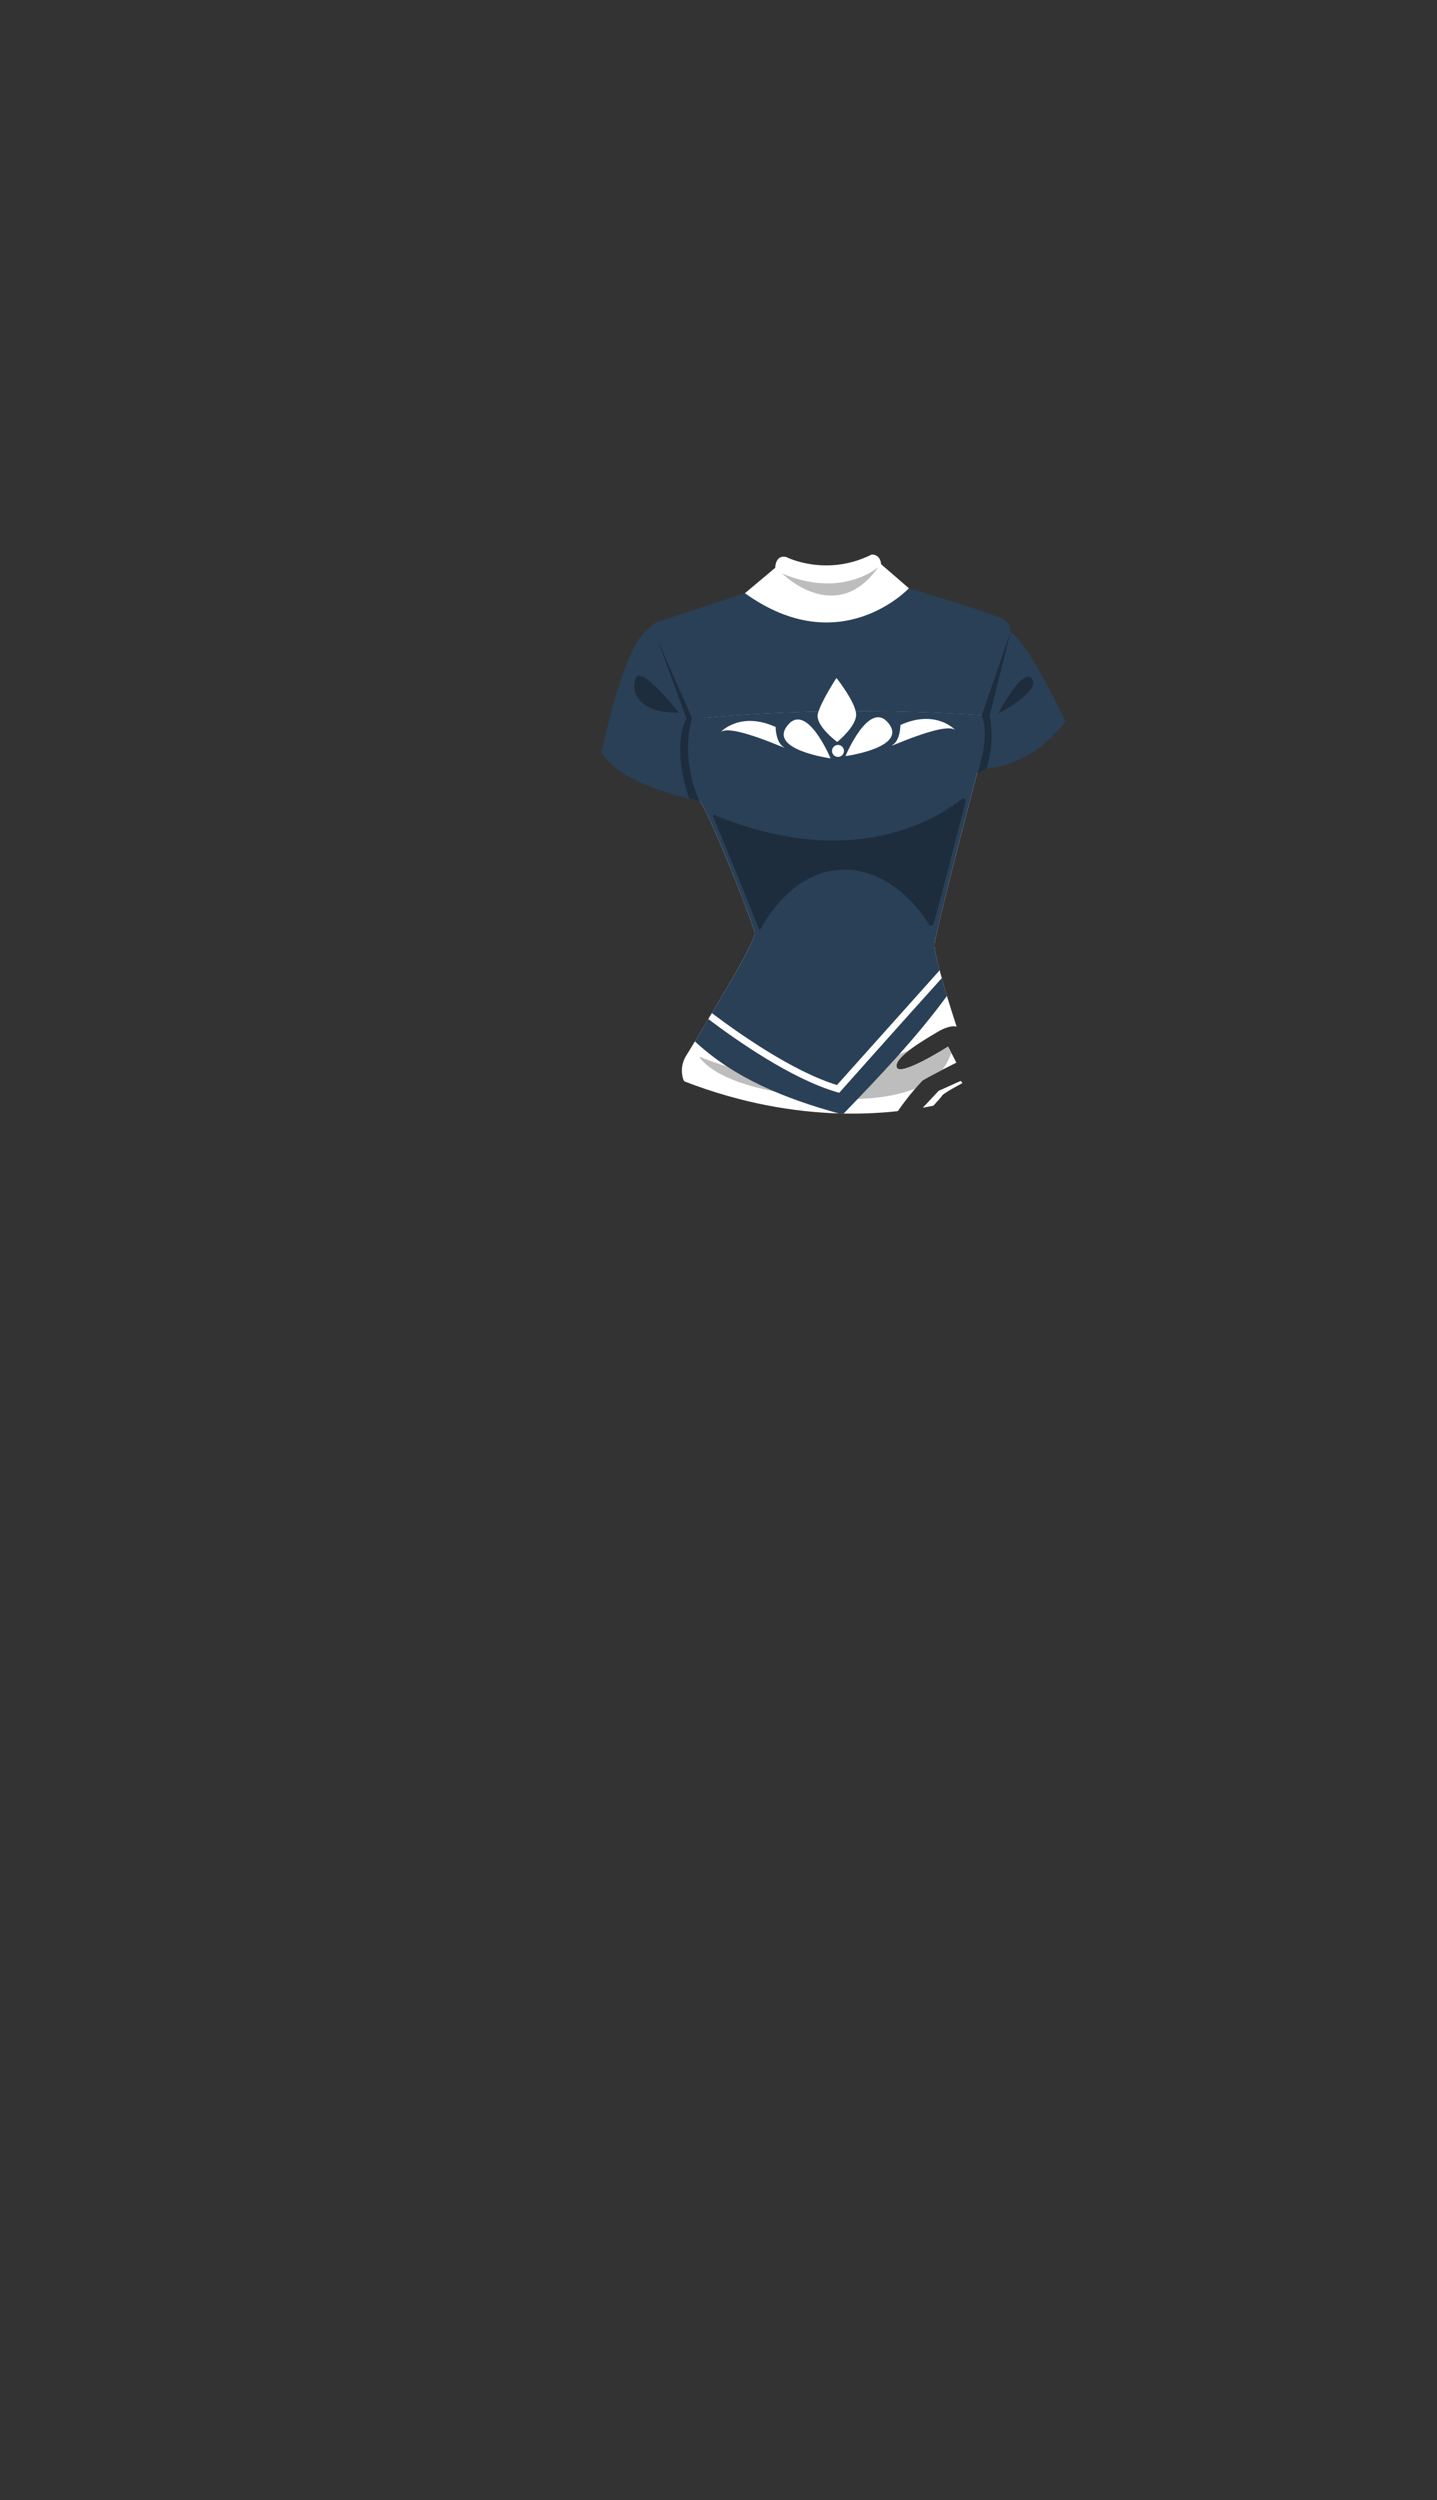 <svg xmlns="http://www.w3.org/2000/svg" xmlns:xlink="http://www.w3.org/1999/xlink" width="1262.35" height="2195.18" viewBox="0 0 1262.35 2195.18"><rect x="0" y="0" width="1262.35" height="2195.18" fill="#333333" stroke="none"/><defs><style>.a{fill:none;}.b{fill:#fff;}.c{clip-path:url(#a);}.d{fill:#bdbdbd;}.e{fill:#294057;}.f{fill:#db4d5b;}.g{fill:#1d2d3d;}</style><clipPath id="a"><path class="a" d="M821,829.19V829a.49.49,0,0,0,0-.12v0c0-.11,0-.21,0-.29v-.26l0-.05v-.06h0c4.94-26.83,37.41-149.65,37.41-149.65l.23.41.06,0,7.81-4.38c44.13-3.41,69.55-41.53,69.55-41.53-37.06-76.24-48.48-78-48.48-78l-.64-5.78a21.48,21.48,0,0,0-3.12-4.1c-5.16-4.3-50.43-18.22-85.41-28.71l-24.35-21.06c-1.06-9.53-8.48-8.47-8.48-8.47C725.47,507,690.53,489,690.53,489c-9.53-2.12-9.53,9.53-9.53,9.53l-26.59,22.29-78.23,25.71a31.31,31.31,0,0,0-5.71,5.11s-19.71,5.12-41.94,108.89c0,0,9.53,26.47,85.76,42.71,7.06,5.64,47.3,107.29,48.71,115.76a1.89,1.89,0,0,1,0,.35s0,.09,0,.14l0,.29,0,.2c0,.1,0,.21-.07.33a1.74,1.74,0,0,1,0,.22c0,.13-.06.25-.1.38s-.05.17-.07.26-.09.29-.14.44l-.09.26c-.06.18-.12.36-.19.55l-.08.23c-.1.28-.21.56-.33.86l-.05.12q-.15.39-.33.81l-.14.33c-.09.21-.19.43-.28.66l-.18.41-.3.67-.2.42-.33.73c-.07.14-.13.28-.2.43s-.25.53-.38.8-.14.28-.2.42l-.47,1-.15.32c-.22.43-.44.88-.66,1.33-.05.09-.09.18-.14.26l-.56,1.13-.25.47-.49,1-.29.55-.49,1-.31.59q-.24.48-.51,1c-.1.2-.21.4-.31.61l-.57,1.06-.28.53-.77,1.43-.11.21-.92,1.69c-.08.16-.17.32-.26.47-.22.42-.45.85-.69,1.27l-.33.61-.63,1.14c-.13.24-.26.48-.4.72l-.6,1.09-.41.73c-.21.38-.42.77-.64,1.15s-.25.45-.38.68l-.74,1.32-.3.55-1,1.78-.07.12c-.35.63-.71,1.26-1.07,1.89l-.41.72-.71,1.24-.43.77c-.23.4-.46.81-.7,1.21l-.44.78L641,862.8l-.45.79-.7,1.21-.47.82-.77,1.32-.39.67-.87,1.51-.72,1.24-.75,1.29-.46.78-.72,1.24c-.19.31-.37.62-.55.93l-.63,1.09-.57.95c-.21.38-.43.75-.65,1.12l-.57,1c-.2.34-.4.68-.59,1s-.41.69-.61,1l-.67,1.13c-.17.29-.35.58-.52.88l-1.17,2c-.2.35-.41.7-.62,1l-.51.86-.75,1.27-.45.76-.51.85-3.1,5.2-.61,1-.36.6-2.66,4.44-.27.45-.82,1.36-.27.45-.81,1.35-.28.46c-.25.41-.5.82-.74,1.23l-.34.56-.79,1.3-.12.21-.87,1.43-.15.25-2.72,4.49c-2.92,4.81-5.54,9.09-7.68,12.6a24.73,24.73,0,0,0-2.84,19.69c.44,1.53,1,2.7,1.66,3,50.36,19.48,96.45,26.76,135.15,28h0a375,375,0,0,0,52-2A240,240,0,0,1,810,949c1.94-1.94,30.13-16,30.13-16l-7.29-14.09s-42.76,27.21-45.19,18,27.7-25.76,35.47-30.61c6.68-4.18,14.06-6.19,17.25-4.83-3.39-10.41-6.21-19.35-8.53-27q-.86-2.83-1.62-5.44c0-.14-.09-.27-.13-.41-.14-.49-.28-1-.42-1.45l-.14-.47-.42-1.44-.07-.26q-.94-3.24-1.74-6.11c-.34-1.22-.66-2.4-1-3.52l-.05-.18c-.13-.5-.27-1-.4-1.48l0-.17c-.14-.52-.28-1-.41-1.53s-.26-1-.39-1.5l0-.1c-.1-.39-.19-.77-.29-1.15l0-.07c-.49-2-.93-3.72-1.3-5.33l0-.06q-.55-2.41-1-4.35v0q-.07-.39-.15-.75v0c-.25-1.24-.45-2.33-.62-3.3v0c0-.19-.07-.37-.1-.55v0c-.15-.91-.26-1.7-.35-2.37v0c0-.13,0-.26,0-.38v0c0-.5-.09-.93-.12-1.31h0c0-.09,0-.17,0-.25v0c0-.07,0-.15,0-.22v0c0-.3,0-.56,0-.77Z"/></clipPath></defs><title>girl shirt K</title><rect class="a" width="1262.35" height="2195.18"/><path class="b" d="M845.49,950.93,844,949l-19.44,8.75c-4,4.13-8.88,9.62-13.94,14.81q4.9-.85,9.33-1.76c4.07-4.58,7.36-8,7.53-8.68C828,960.17,845.49,950.93,845.49,950.93Z"/><g class="c"><path class="b" d="M604.38,631.79c-2.25,9.09-7.88,40,9.91,71.45,7.06,5.64,47.3,107.29,48.71,115.76,1.15,6.9-43.59,80.76-60.23,107.93a24.73,24.73,0,0,0-2.84,19.69c.44,1.53,1,2.7,1.66,3,144.63,55.95,254.11,11.29,254.11,11.29,1.42,0,1.18-11.32,0-14.82-3.71-11-10.37-29.62-13.41-38.82-24.4-74-21.17-79.06-21.17-79.06,4.94-26.83,37.41-149.65,37.41-149.65l.23.41-.06-.23c16.42-33.71,6.89-50.3,6.89-50.3l.07-.25C732.72,618.94,631.23,628.73,604.38,631.79Z"/><path class="d" d="M614.29,927.71s7.9,16,49.41,26.82c55,14.29,149.31,20.24,169.42-24C868.41,852.88,768.17,991.24,614.29,927.71Z"/><path class="e" d="M865.66,628.16l22-73.16-.64-5.78a21.48,21.48,0,0,0-3.12-4.1c-5.16-4.3-50.43-18.22-85.41-28.71-22.44-6.72-40.94-12.23-40.94-12.23l-1.41,6.35c-1.42,8.47-26.92,35.53-26.92,35.53-14.82-10.59-33.79-37.65-33.79-37.65l-41.06,12.41-78.23,25.71a31.31,31.31,0,0,0-5.71,5.11l34.65,77.48s-.31.94-.74,2.67C631.23,628.73,732.72,618.94,865.66,628.16Z"/><path class="f" d="M730.44,655.72h0Z"/><path class="f" d="M768.33,631.9h0Z"/><polygon class="a" points="858.76 678.94 858.82 678.91 858.7 678.71 858.76 678.94"/><path class="e" d="M570.47,551.64s-19.71,5.12-41.94,108.89c0,0,9.53,26.47,85.76,42.71l4.24-77.65Z"/><path class="e" d="M887.7,555s11.42,1.76,48.47,78c0,0-25.41,38.12-69.54,41.53l3.9-38.35-4.87-8Z"/><path class="e" d="M821.12,828.18c4.94-26.83,37.41-149.65,37.41-149.65l.23.41-.06-.23c16.42-33.71,6.89-50.3,6.89-50.3l.07-.25c-132.94-9.22-234.43.57-261.28,3.63-2.25,9.09-7.88,40,9.91,71.45,7.06,5.64,47.3,107.29,48.71,115.76,1,6-32.83,62.85-52.56,95.35,35.29,32.86,80.32,50.51,126.3,63.22l4.39.11c31.62-32.78,63.69-66.32,90.73-103.27C818.92,831.65,821.12,828.18,821.12,828.18Z"/><path class="b" d="M735.26,952.64c-38.55-11.77-85.89-45-109.89-63.13-1,1.76-2.08,3.51-3.11,5.23,24.75,18.73,73.14,52.61,113.14,64.2l1.82.53,1.26-1.42c.61-.69,53.6-60.23,88.83-99.25q-1-3.74-1.87-6.88"/><path class="g" d="M577.59,561.71l30.35,68.82s-11.29,31.76,6.35,72.71l-8.82-2.12s-16.24-41.65-2.47-70.59Z"/><path class="g" d="M887.7,555l-25.41,73.41c8,17.88-3.59,50.3-3.59,50.3l.12.2,7.81-4.38a91.1,91.1,0,0,0,2.72-46.12Z"/><path class="g" d="M626.43,716.72c5.35,12.94,33.94,82.09,40,98.84a.94.94,0,0,0,1.71.11c5.13-9.66,30.14-52.1,73.51-52.1,40,0,66.95,35.21,74.31,48a2.18,2.18,0,0,0,4-.46c5.63-18.73,22.32-84.53,28.24-107.34a2.18,2.18,0,0,0-3.48-2.24c-19.34,15.68-93.77,64.85-217.07,14A.93.93,0,0,0,626.43,716.72Z"/><path class="g" d="M876.88,626.65s21.18-41.3,29.65-30.71S876.88,626.65,876.88,626.65Z"/><path class="g" d="M596.29,625.59s-33.88-43.41-38.11-29.65S563.47,626.65,596.29,625.59Z"/><path class="b" d="M691.68,637.07c-16.83,21.36,37.91,28.75,37.91,28.75S708.68,615.5,691.68,637.07Z"/><path class="b" d="M780.62,635.1c16.84,21.37-37.9,28.76-37.9,28.76S763.63,613.54,780.62,635.1Z"/><circle class="b" cx="736.15" cy="659.31" r="5.25"/><path class="b" d="M735.47,651.44s-19.6-14.37-17-24.83,16.34-31.37,16.34-31.37,17.27,21.84,17.27,32.29S735.47,651.44,735.47,651.44Z"/><path class="b" d="M681.35,638.29s0,13.42,7.06,17.65-44.47-20.47-55.06-13.41C633.35,642.53,650.29,624.18,681.35,638.29Z"/><path class="b" d="M791,636.54s0,13.41-7.06,17.65,44.47-20.47,55.06-13.41C839,640.78,822,622.42,791,636.54Z"/><path class="b" d="M690.53,489s34.94,18,75.17-2.12c0,0,7.42-1.06,8.48,8.47l24.35,21.06s-60.35,64.71-144.12,4.41L681,498.53S681,486.88,690.53,489Z"/><path class="d" d="M771.7,497.82s-31.76,28.24-84.7,5.65C687,503.47,734.29,550.76,771.7,497.82Z"/></g></svg>